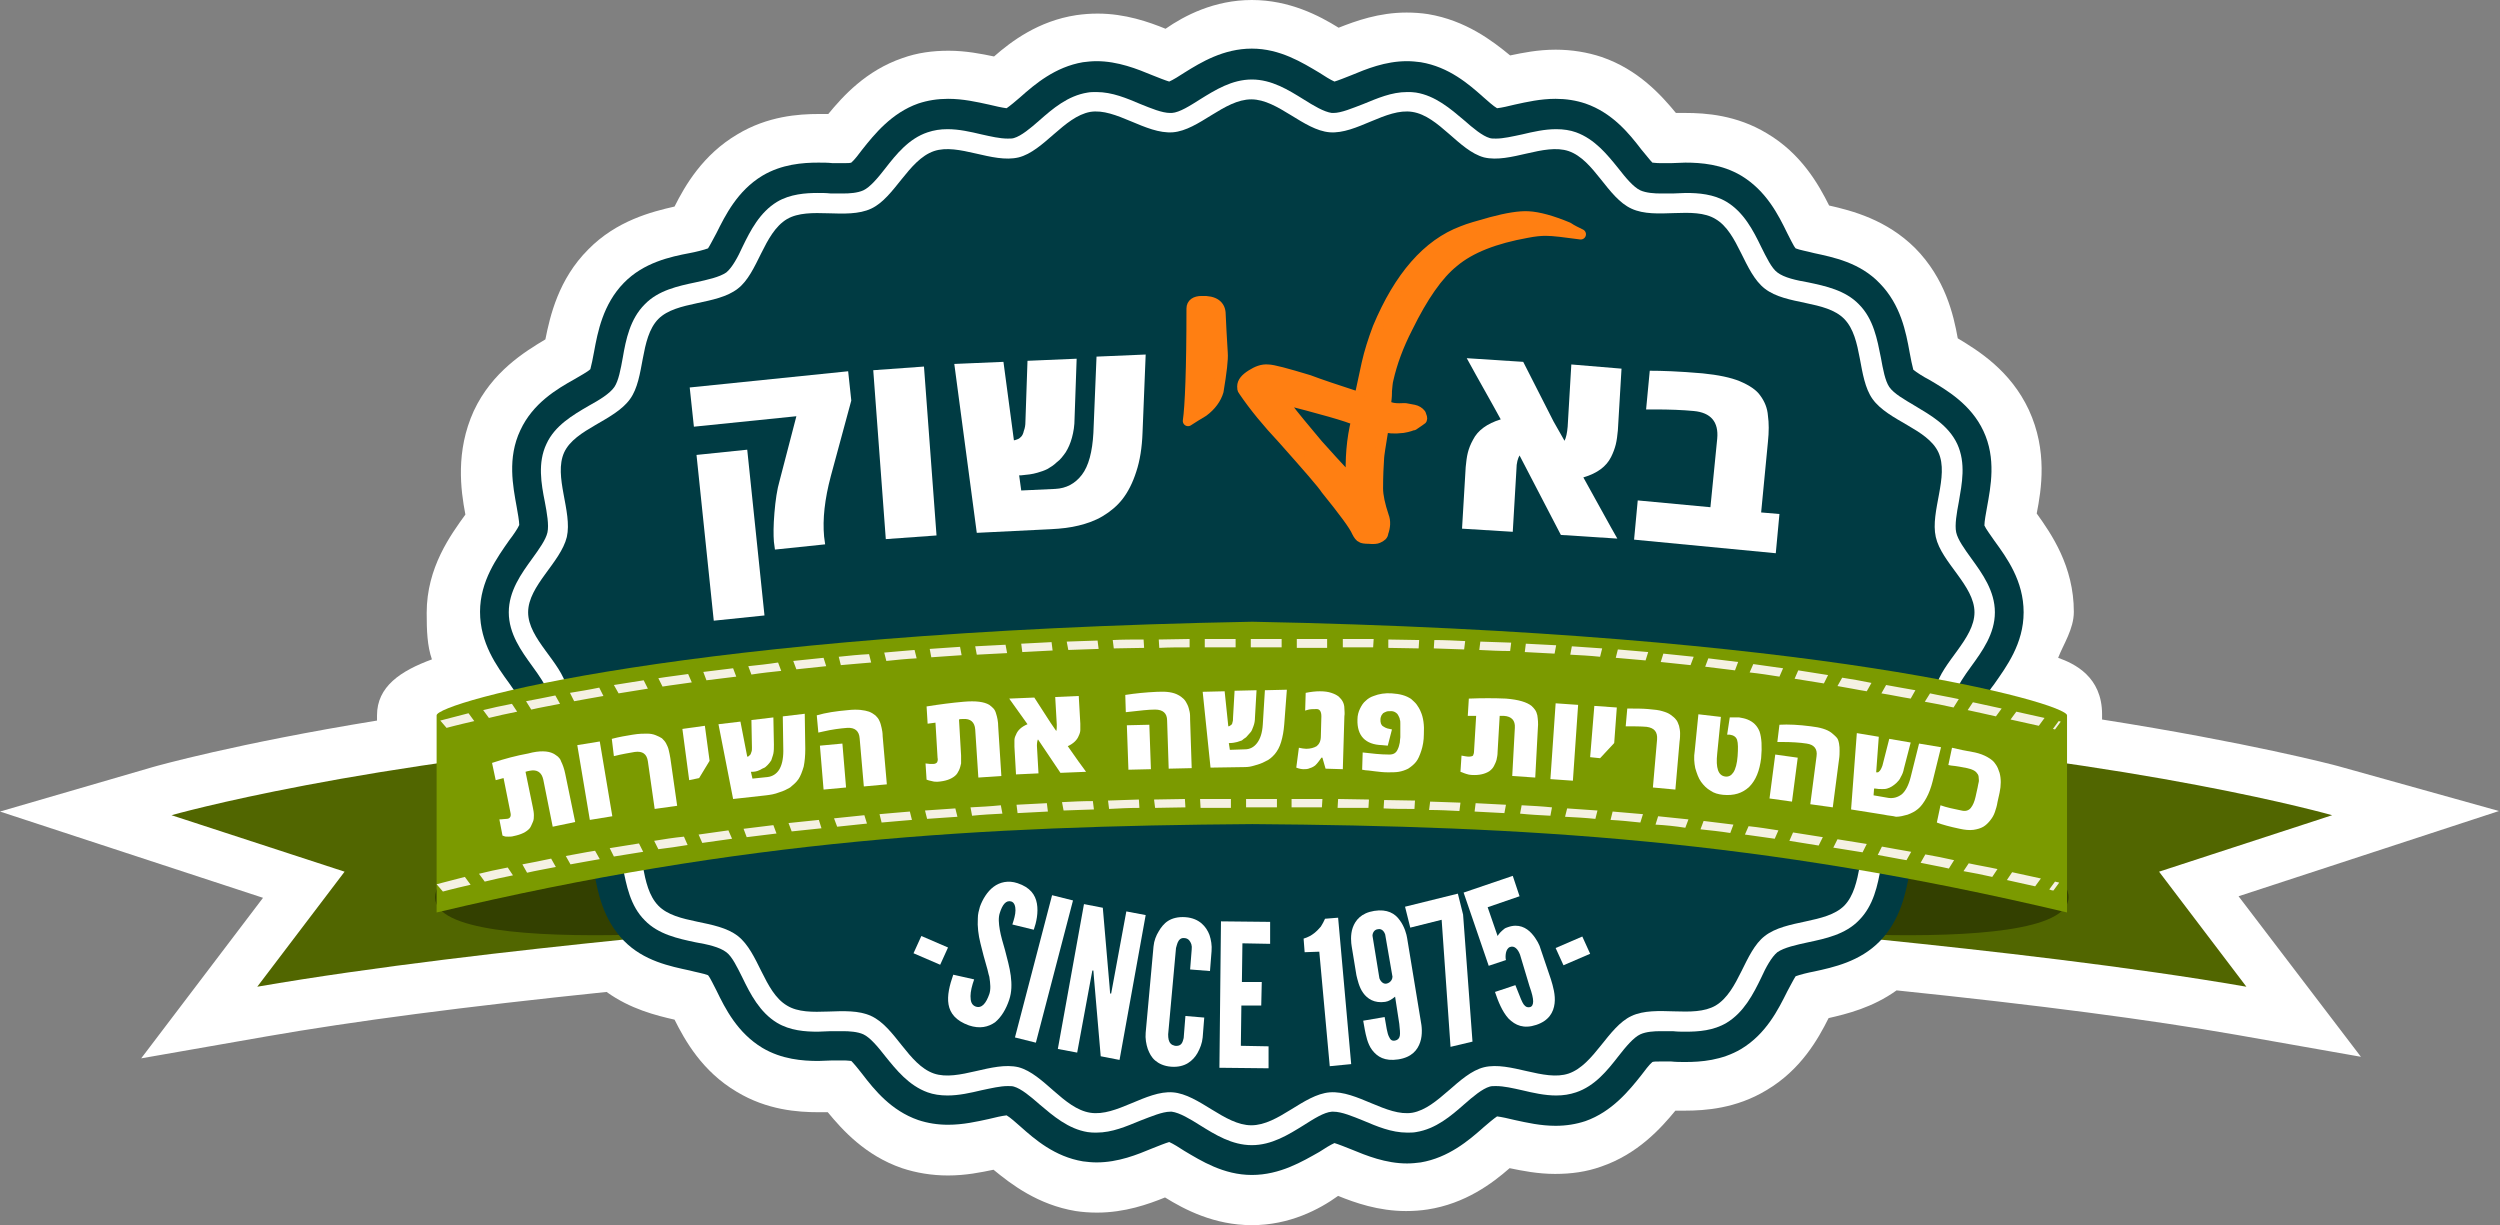 <?xml version="1.0" encoding="utf-8"?>
<!-- Generator: Adobe Illustrator 18.1.1, SVG Export Plug-In . SVG Version: 6.00 Build 0)  -->
<svg version="1.1" id="Layer_1" xmlns="http://www.w3.org/2000/svg" xmlns:xlink="http://www.w3.org/1999/xlink" x="0px" y="0px"
	 viewBox="0 0 478.1 234.3" enable-background="new 0 0 478.1 234.3" xml:space="preserve">
<rect x="0" y="0" width="478.1" height="234.3" fill="#808080" stroke="none"/>
<path fill="#FFFFFF" d="M239.4,234.3c-7.2,0-12.9-3-16.6-5.3c-3.2,1.3-7.7,2.9-13,2.9c-1.4,0-2.8-0.1-4.1-0.3
	c-7.2-1.2-12.3-5.1-15.7-7.9c-2.4,0.5-5.3,1.1-8.7,1.1c-3.1,0-6.1-0.5-8.8-1.4c-7-2.4-11.4-7.3-14.2-10.7c-0.6,0-1.2,0-1.8,0
	c-3.9,0-9.8-0.4-15.6-3.9c-6.6-3.9-9.9-9.8-11.9-13.8c-3.5-0.8-8.4-2-13-5.3c-27.1,2.8-48.4,5.6-65,8.5l-24,4.2l23.3-30.7L0,155.2
	l29.2-8.5c0.7-0.2,15.9-4.5,42.9-8.9v-1c0-5.5,4.5-8.5,10.5-10.7c-0.9-2.6-1-5.5-1-8.9c0-8.7,4.6-14.9,7.4-18.8
	c-0.9-4.7-1.9-12.1,1.6-19.8c3.5-7.5,9.7-11.3,13.7-13.7c0.9-4.5,2.5-11.5,8.2-17.2c5.4-5.5,12.1-7.2,16.5-8.2c2-4,5.4-9.9,12-13.8
	c5.8-3.5,11.7-3.9,15.6-3.9c0.6,0,1.2,0,1.8,0c2.8-3.4,7.2-8.3,14.2-10.7c2.8-1,5.7-1.4,8.8-1.4c3.3,0,6.3,0.6,8.7,1.1
	c3.3-2.9,8.5-6.8,15.7-7.9c1.4-0.2,2.7-0.3,4.1-0.3c5.3,0,9.8,1.6,13,2.9C226.5,3,232.2,0,239.4,0c7.2,0,12.9,3,16.6,5.3
	c3.3-1.3,7.7-2.9,13-2.9c1.4,0,2.8,0.1,4.1,0.3c7.2,1.2,12.3,5.1,15.7,7.9c2.4-0.5,5.3-1.1,8.7-1.1c3.1,0,6.1,0.5,8.8,1.4
	c7,2.4,11.4,7.3,14.2,10.7c0.6,0,1.2,0,1.8,0c3.9,0,9.8,0.4,15.6,3.9c6.6,3.9,9.9,9.8,11.9,13.8c4.4,1,11,2.7,16.5,8.2
	c5.7,5.8,7.3,12.7,8.1,17.2c4,2.4,10.1,6.2,13.6,13.7c3.6,7.8,2.4,15.2,1.5,19.8c2.8,3.9,7.1,10.1,7.1,18.8c0,3.3-2,6.2-3,8.8
	c3.1,1.1,8.4,3.6,8.4,10.8v1c28,4.4,44.4,8.7,45.1,8.9l30.8,8.6l-49.8,16.3l23.4,30.7l-23.8-4.2c-16.6-2.9-37.9-5.7-65-8.5
	c-4.6,3.3-9.5,4.5-13,5.3c-2,4-5.3,9.9-11.9,13.8c-5.8,3.5-11.7,3.9-15.6,3.9c-0.6,0-1.2,0-1.8,0c-2.8,3.4-7.2,8.3-14.2,10.7
	c-2.8,1-5.7,1.4-8.8,1.4c-3.3,0-6.3-0.6-8.7-1.1c-3.3,2.9-8.5,6.8-15.7,7.9c-1.3,0.2-2.7,0.3-4.1,0.3c-5.3,0-9.8-1.6-13-2.9
	C252.3,231.3,246.6,234.3,239.4,234.3z"/>
<path fill-rule="evenodd" clip-rule="evenodd" fill="#516600" d="M150.4,176.4c7.9,0-56.7,4.6-101.2,12.3l16.7-22l-33.1-10.8
	c0,0,36.1-10.3,97.9-15.1C129.5,153.7,150.4,176.4,150.4,176.4z"/>
<path fill-rule="evenodd" clip-rule="evenodd" fill="#334000" d="M153.1,176.7c0,0-74.3,7.8-69.7-6.3c4.4-14,70.5-10.8,70.5-10.8
	L153.1,176.7z"/>
<path fill-rule="evenodd" clip-rule="evenodd" fill="#516600" d="M328.4,176.4c-7.9,0,56.7,4.6,101.2,12.3l-16.7-22l33.1-10.8
	c0,0-36.1-10.3-97.9-15.1C349.3,153.7,328.4,176.4,328.4,176.4z"/>
<path fill-rule="evenodd" clip-rule="evenodd" fill="#334000" d="M325.6,176.7c0,0,74.3,7.8,69.8-6.3c-4.4-14-70.5-10.8-70.5-10.8
	L325.6,176.7z"/>
<path fill-rule="evenodd" clip-rule="evenodd" fill="#003B43" d="M239.4,224.7c-5.4,0-9.7-2.7-12.9-4.6c-0.9-0.6-2.2-1.4-2.9-1.7
	c-0.7,0.2-2.2,0.8-3.2,1.2c-2.9,1.2-6.5,2.7-10.7,2.7c-0.9,0-1.8-0.1-2.6-0.2c-5.4-0.9-9.2-4.2-12-6.7c-0.8-0.7-1.9-1.7-2.6-2.1
	c-0.9,0.1-2.2,0.4-3.4,0.7c-2.3,0.5-4.9,1.1-7.8,1.1c-2,0-3.9-0.3-5.7-0.9c-5.2-1.8-8.4-5.8-10.7-8.8c-0.6-0.8-1.6-2-2.1-2.5
	c-0.2,0-0.7-0.1-1.5-0.1c-0.7,0-1.4,0-2.1,0c-0.9,0-1.8,0.1-2.7,0.1c-3,0-7-0.3-10.7-2.5c-4.8-2.9-7.1-7.5-8.8-11
	c-0.5-0.9-1.1-2.3-1.6-2.9c-0.7-0.3-2.4-0.6-3.5-0.9c-3.7-0.8-8.8-1.8-12.6-5.7c-4-4.1-5-9.3-5.7-13.2c-0.2-1.1-0.5-2.6-0.7-3.3
	c-0.6-0.5-2-1.4-3-1.9c-3.4-2-8-4.7-10.4-9.8c-2.5-5.3-1.4-10.7-0.7-14.6c0.2-1.1,0.5-2.7,0.5-3.5c-0.3-0.7-1.3-2-1.9-2.9
	c-2.4-3.3-5.6-7.7-5.6-13.7c0-5.9,3.3-10.4,5.6-13.7c0.7-0.9,1.6-2.2,1.9-2.9c0-0.7-0.3-2.4-0.5-3.5c-0.7-3.9-1.8-9.3,0.7-14.6
	c2.4-5.2,7-7.9,10.4-9.8c1-0.6,2.5-1.4,3-1.9c0.2-0.7,0.5-2.2,0.7-3.3c0.7-3.8,1.7-9.1,5.7-13.2c3.8-3.9,8.9-5,12.6-5.7
	c1.1-0.2,2.7-0.6,3.5-0.9c0.4-0.6,1.1-2,1.6-2.9c1.7-3.4,4-8.1,8.8-11c3.7-2.2,7.7-2.5,10.7-2.5c0.9,0,1.8,0,2.7,0.1
	c0.7,0,1.4,0,2.1,0c0.8,0,1.2,0,1.5-0.1c0.6-0.5,1.5-1.7,2.1-2.5c2.3-2.9,5.6-7,10.7-8.8c1.8-0.6,3.7-0.9,5.7-0.9
	c2.9,0,5.5,0.6,7.8,1.1c1.2,0.3,2.6,0.6,3.4,0.7c0.6-0.4,1.8-1.4,2.6-2.1c2.8-2.5,6.7-5.8,12-6.7c0.8-0.1,1.7-0.2,2.6-0.2
	c4.1,0,7.8,1.5,10.7,2.7c1,0.4,2.5,1,3.2,1.2c0.7-0.3,2-1.1,2.9-1.7c3.2-2,7.5-4.6,12.9-4.6c5.4,0,9.7,2.7,12.9,4.6
	c0.9,0.6,2.2,1.4,2.9,1.7c0.7-0.2,2.2-0.8,3.2-1.2c2.9-1.2,6.5-2.7,10.7-2.7c0.9,0,1.8,0.1,2.6,0.2c5.4,0.9,9.2,4.2,12,6.7
	c0.8,0.7,1.9,1.7,2.6,2.1c0.9-0.1,2.2-0.4,3.4-0.7c2.3-0.5,4.9-1.1,7.8-1.1c2,0,3.9,0.3,5.7,0.9c5.2,1.8,8.4,5.8,10.7,8.8
	c0.7,0.8,1.6,2,2.1,2.5c0.2,0,0.7,0.1,1.5,0.1c0.7,0,1.4,0,2.1,0c0.9,0,1.8-0.1,2.7-0.1c3,0,7,0.3,10.7,2.5c4.8,2.9,7.1,7.5,8.8,11
	c0.5,0.9,1.1,2.3,1.6,2.9c0.7,0.3,2.4,0.6,3.5,0.9c3.7,0.8,8.8,1.8,12.6,5.8c4,4.1,5,9.3,5.7,13.2c0.2,1.1,0.5,2.6,0.7,3.3
	c0.6,0.5,2,1.4,3,1.9c3.4,2,8,4.7,10.4,9.8c2.5,5.3,1.4,10.7,0.7,14.6c-0.2,1.1-0.5,2.7-0.5,3.5c0.3,0.7,1.3,2,1.9,2.9
	c2.4,3.3,5.6,7.7,5.6,13.7s-3.3,10.4-5.6,13.7c-0.7,0.9-1.6,2.2-1.9,2.9c0,0.7,0.3,2.4,0.5,3.5c0.7,3.9,1.8,9.3-0.7,14.6
	c-2.4,5.2-7,7.9-10.4,9.8c-1,0.6-2.5,1.4-3,1.9c-0.2,0.7-0.5,2.2-0.7,3.3c-0.7,3.8-1.7,9.1-5.7,13.2c-3.8,3.9-8.9,5-12.6,5.8
	c-1.1,0.2-2.7,0.6-3.5,0.9c-0.4,0.6-1.1,2-1.6,2.9c-1.7,3.4-4,8.1-8.8,11c-3.7,2.2-7.7,2.5-10.7,2.5c-0.9,0-1.8,0-2.7-0.1
	c-0.7,0-1.4,0-2.1,0c-0.8,0-1.2,0-1.5,0.1c-0.6,0.5-1.5,1.7-2.1,2.5c-2.3,2.9-5.6,7-10.7,8.8c-1.8,0.6-3.7,0.9-5.7,0.9
	c-2.9,0-5.5-0.6-7.8-1.1c-1.2-0.3-2.6-0.6-3.4-0.7c-0.6,0.4-1.8,1.4-2.6,2.1c-2.8,2.5-6.7,5.8-12,6.7c-0.8,0.1-1.7,0.2-2.6,0.2
	c-4.1,0-7.8-1.5-10.7-2.7c-1-0.4-2.5-1-3.2-1.2c-0.7,0.3-2,1.1-2.9,1.7C249.1,222.1,244.8,224.7,239.4,224.7z"/>
<path fill-rule="evenodd" clip-rule="evenodd" fill="#FFFFFF" d="M239.4,219c-3.8,0-7-2-9.9-3.8c-1.9-1.2-3.9-2.4-5.4-2.6
	c-0.1,0-0.2,0-0.3,0c-1.5,0-3.6,0.9-5.7,1.7c-2.7,1.1-5.4,2.3-8.4,2.3c-0.6,0-1.1,0-1.7-0.1c-3.7-0.6-6.6-3.1-9.2-5.3
	c-1.7-1.5-3.5-3-4.9-3.4c-0.3-0.1-0.7-0.1-1.2-0.1c-1.4,0-3.1,0.4-5,0.8c-2.1,0.5-4.3,1-6.5,1c-1.4,0-2.7-0.2-3.8-0.6
	c-3.6-1.3-6-4.3-8.1-6.9c-1.4-1.8-2.9-3.6-4.2-4.2c-1.1-0.5-2.7-0.6-3.9-0.6c-0.7,0-1.5,0-2.3,0c-0.8,0-1.7,0.1-2.5,0.1
	c-2.4,0-5.3-0.2-7.8-1.7c-3.3-2-5.1-5.5-6.6-8.6c-1-2-2-4.1-3.1-4.9c-1.3-1-3.6-1.5-5.9-1.9c-3.3-0.7-7.1-1.5-9.7-4.2
	c-2.8-2.8-3.5-6.7-4.2-10.2c-0.4-2.2-0.8-4.4-1.6-5.6c-0.9-1.3-2.9-2.4-4.9-3.6c-3-1.8-6.4-3.7-8.1-7.3c-1.7-3.7-0.9-7.6-0.3-11.1
	c0.4-2.1,0.8-4.4,0.5-5.8c-0.3-1.4-1.6-3.2-2.9-5c-2.1-2.9-4.5-6.2-4.5-10.3c0-4.1,2.4-7.4,4.5-10.3c1.3-1.8,2.6-3.6,2.9-5
	c0.3-1.4-0.1-3.7-0.5-5.8c-0.7-3.5-1.4-7.5,0.3-11.1c1.6-3.5,5-5.5,8.1-7.3c2-1.1,4-2.3,4.9-3.6c0.8-1.2,1.2-3.4,1.6-5.6
	c0.6-3.5,1.4-7.4,4.2-10.2c2.6-2.7,6.4-3.5,9.7-4.2c2.3-0.5,4.6-1,5.9-1.9c1.1-0.9,2.2-2.9,3.1-4.9c1.5-3.1,3.3-6.6,6.6-8.6
	c2.5-1.5,5.5-1.7,7.8-1.7c0.8,0,1.6,0,2.5,0.1c0.8,0,1.5,0,2.3,0c1.3,0,2.8-0.1,3.9-0.6c1.3-0.6,2.8-2.4,4.2-4.2
	c2.1-2.7,4.5-5.7,8.1-6.9c1.2-0.4,2.4-0.6,3.8-0.6c2.2,0,4.4,0.5,6.5,1c1.8,0.4,3.5,0.8,5,0.8c0.5,0,0.9,0,1.2-0.1
	c1.4-0.4,3.2-1.9,4.9-3.4c2.5-2.2,5.4-4.7,9.2-5.3c0.5-0.1,1.1-0.1,1.7-0.1c3,0,5.8,1.2,8.4,2.3c2,0.8,4.1,1.7,5.7,1.7
	c0.1,0,0.2,0,0.3,0c1.5-0.1,3.5-1.4,5.4-2.6c2.9-1.8,6.1-3.8,9.9-3.8c3.8,0,7,2,9.9,3.8c1.9,1.2,3.9,2.4,5.4,2.6c0.1,0,0.2,0,0.3,0
	c1.5,0,3.6-0.9,5.7-1.7c2.7-1.1,5.4-2.3,8.4-2.3c0.6,0,1.1,0,1.7,0.1c3.7,0.6,6.6,3.1,9.2,5.3c1.7,1.5,3.5,3,4.9,3.4
	c0.3,0.1,0.7,0.1,1.2,0.1c1.4,0,3.1-0.4,5-0.8c2.1-0.5,4.3-1,6.5-1c1.4,0,2.7,0.2,3.8,0.6c3.6,1.3,6,4.3,8.1,6.9
	c1.4,1.8,2.9,3.6,4.2,4.2c1.1,0.5,2.7,0.6,3.9,0.6c0.7,0,1.5,0,2.3,0c0.8,0,1.7-0.1,2.5-0.1c2.4,0,5.3,0.2,7.8,1.7
	c3.3,2,5.1,5.5,6.6,8.6c1,2,2,4.1,3.1,4.9c1.3,1,3.6,1.5,5.9,1.9c3.3,0.7,7.1,1.5,9.7,4.2c2.8,2.8,3.5,6.7,4.2,10.2
	c0.4,2.2,0.8,4.4,1.6,5.6c0.9,1.3,2.9,2.4,4.9,3.6c3,1.8,6.4,3.7,8.1,7.3c1.7,3.7,0.9,7.6,0.3,11.1c-0.4,2.1-0.8,4.4-0.5,5.8
	c0.3,1.4,1.6,3.2,2.9,5c2.1,2.9,4.5,6.2,4.5,10.3s-2.4,7.4-4.5,10.3c-1.3,1.8-2.6,3.6-2.9,5c-0.3,1.4,0.1,3.7,0.5,5.8
	c0.7,3.5,1.4,7.5-0.3,11.1c-1.6,3.5-5,5.5-8.1,7.3c-2,1.1-4,2.3-4.9,3.6c-0.8,1.2-1.2,3.4-1.6,5.6c-0.6,3.5-1.4,7.4-4.2,10.2
	c-2.6,2.7-6.4,3.5-9.7,4.2c-2.3,0.5-4.6,1-5.9,1.9c-1.1,0.9-2.2,2.9-3.1,4.9c-1.5,3.1-3.3,6.6-6.6,8.6c-2.5,1.5-5.4,1.7-7.8,1.7
	c-0.8,0-1.6,0-2.5-0.1c-0.8,0-1.5,0-2.3,0c-1.3,0-2.8,0.1-3.9,0.6c-1.3,0.6-2.8,2.4-4.2,4.2c-2.1,2.7-4.5,5.7-8.1,6.9
	c-1.2,0.4-2.4,0.6-3.8,0.6c-2.2,0-4.4-0.5-6.5-1c-1.8-0.4-3.5-0.8-5-0.8c-0.5,0-0.9,0-1.2,0.1c-1.4,0.4-3.2,1.9-4.9,3.4
	c-2.5,2.2-5.4,4.7-9.2,5.3c-0.5,0.1-1.1,0.1-1.7,0.1c-3,0-5.8-1.2-8.4-2.3c-2-0.8-4.1-1.7-5.7-1.7c-0.1,0-0.2,0-0.3,0
	c-1.5,0.1-3.5,1.4-5.4,2.6C246.4,217,243.2,219,239.4,219z"/>
<path fill-rule="evenodd" clip-rule="evenodd" fill="#003B43" d="M377.6,117.1c0,5.1-6.2,9.5-7.4,14.4c-1.1,4.9,2.6,11.6,0.5,16.2
	c-2.1,4.5-9.6,6-12.6,10.2c-2.9,4-1.8,11.6-5.4,15.3c-3.5,3.5-11.1,2.6-15.2,5.8c-3.9,3-4.9,10.6-9.4,13.3c-4.3,2.5-11.4-0.2-16.1,2
	c-4.5,2.1-7.1,9.3-12,11c-4.7,1.6-11.2-2.4-16.2-1.2c-4.8,1.2-8.7,7.8-13.7,8.7c-4.9,0.8-10.6-4.3-15.8-3.9c-5,0.4-9.8,6.3-15,6.3
	c-5.1,0-10-5.9-15-6.3c-5.1-0.4-10.8,4.7-15.8,3.9c-5.1-0.8-8.9-7.4-13.7-8.7c-5-1.2-11.5,2.8-16.2,1.2c-4.9-1.7-7.4-8.9-12-11
	c-4.7-2.2-11.9,0.6-16.1-2c-4.4-2.6-5.4-10.2-9.4-13.3c-4.1-3.2-11.7-2.2-15.2-5.8c-3.6-3.7-2.5-11.2-5.4-15.3
	c-3-4.2-10.5-5.7-12.6-10.2c-2.1-4.6,1.6-11.3,0.5-16.2c-1.1-4.9-7.4-9.3-7.4-14.4c0-5.1,6.2-9.5,7.4-14.4
	c1.1-4.9-2.6-11.6-0.5-16.2c2.1-4.5,9.6-6,12.6-10.2c2.9-4,1.8-11.6,5.4-15.3c3.5-3.5,11.1-2.6,15.2-5.8c3.9-3,4.9-10.6,9.4-13.3
	c4.3-2.5,11.4,0.2,16.1-2c4.5-2.1,7.1-9.3,12-11c4.7-1.6,11.2,2.4,16.2,1.2c4.8-1.2,8.7-7.8,13.7-8.7c4.9-0.8,10.6,4.3,15.8,3.9
	c5-0.4,9.8-6.3,15-6.3c5.1,0,10,5.9,15,6.3c5.1,0.4,10.8-4.7,15.8-3.9c5.1,0.8,8.9,7.4,13.7,8.7c5,1.2,11.5-2.8,16.2-1.2
	c4.9,1.7,7.4,8.9,12,11c4.7,2.2,11.9-0.6,16.1,2c4.4,2.6,5.4,10.2,9.4,13.3c4.1,3.2,11.7,2.2,15.2,5.8c3.6,3.7,2.5,11.2,5.4,15.3
	c3,4.2,10.5,5.7,12.6,10.2c2.1,4.6-1.6,11.3-0.5,16.2C371.3,107.6,377.6,112,377.6,117.1z"/>
<path fill-rule="evenodd" clip-rule="evenodd" fill="#7B9A00" d="M239.5,118.9c108.6,2.1,155.8,15.6,155.8,17.9v37.7
	c-58.9-14-103.6-16.5-155.8-16.9c-52.2,0.4-97.1,2.9-156,16.9v-37.7C83.5,134.4,130.8,120.9,239.5,118.9z"/>
<g>
	<path fill="#F5F1E3" d="M238.3,152.7L238.3,152.7L238.3,152.7L238.3,152.7z M238.3,154.4L238.3,154.4l0-1.6c2,0,3.9,0,5.9,0l0,1.6
		C242.2,154.4,240.2,154.4,238.3,154.4L238.3,154.4z M229.5,152.8L229.5,152.8c1.9,0,3.9,0,5.9,0l0,1.7c-2,0-3.9,0-5.8,0
		L229.5,152.8L229.5,152.8z M247,154.4L247,154.4l0-1.6c2,0,3.9,0,5.9,0l-0.1,1.6C250.9,154.4,249,154.4,247,154.4L247,154.4z
		 M220.7,152.9L220.7,152.9c1.9,0,3.9-0.1,5.9-0.1l0.1,1.6c-2,0-3.9,0.1-5.8,0.1L220.7,152.9L220.7,152.9L220.7,152.9z M255.8,154.5
		L255.8,154.5l0.1-1.7c2,0,3.9,0.1,5.9,0.1l-0.1,1.6C259.7,154.5,257.8,154.5,255.8,154.5L255.8,154.5z M211.9,153.1L211.9,153.1
		c1.9-0.1,3.9-0.1,5.9-0.2l0.1,1.6c-2,0-3.9,0.1-5.8,0.2L211.9,153.1L211.9,153.1z M264.6,154.6L264.6,154.6l0.1-1.6
		c2,0,3.9,0.1,5.9,0.1l-0.1,1.6C268.4,154.7,266.5,154.7,264.6,154.6L264.6,154.6z M203.1,153.4L203.1,153.4
		c1.9-0.1,3.9-0.2,5.9-0.2l0.2,1.6c-2,0.1-3.9,0.1-5.8,0.2L203.1,153.4L203.1,153.4z M273.3,154.9L273.3,154.9l0.2-1.6
		c1.9,0.1,3.9,0.1,5.8,0.2l-0.2,1.6C277.2,155,275.2,154.9,273.3,154.9L273.3,154.9z M203.1,153.4L203.1,153.4L203.1,153.4
		L203.1,153.4L203.1,153.4L203.1,153.4z M282.2,153.6L282.2,153.6L282.2,153.6C282.2,153.6,282.2,153.6,282.2,153.6L282.2,153.6z
		 M282,155.2L282,155.2l0.2-1.6c1.9,0.1,3.9,0.2,5.8,0.3l-0.3,1.6C285.8,155.4,283.9,155.3,282,155.2L282,155.2z M194.4,153.9
		L194.4,153.9c1.9-0.1,3.9-0.2,5.8-0.3l0.2,1.6c-2,0.1-3.9,0.2-5.8,0.3L194.4,153.9L194.4,153.9z M291,154L291,154L291,154
		c1.9,0.1,3.9,0.2,5.8,0.4l-0.3,1.6c-1.9-0.1-3.9-0.2-5.8-0.4L291,154L291,154z M185.6,154.4L185.6,154.4c1.9-0.1,3.9-0.2,5.8-0.4
		l0.3,1.6c-2,0.1-3.9,0.2-5.8,0.4L185.6,154.4L185.6,154.4z M299.7,154.6L299.7,154.6L299.7,154.6c1.9,0.1,3.9,0.3,5.8,0.4l-0.4,1.6
		c-1.9-0.2-3.9-0.3-5.8-0.4L299.7,154.6L299.7,154.6z M176.9,155L176.9,155c1.9-0.1,3.9-0.3,5.8-0.4l0.4,1.6c-2,0.1-3.9,0.3-5.8,0.4
		L176.9,155L176.9,155z M168.2,155.7L168.2,155.7c1.9-0.2,3.8-0.3,5.8-0.5l0.4,1.6c-2,0.2-3.9,0.3-5.8,0.5L168.2,155.7L168.2,155.7z
		 M308.4,155.2L308.4,155.2L308.4,155.2c1.9,0.2,3.9,0.3,5.8,0.5l-0.5,1.6c-1.9-0.2-3.8-0.4-5.7-0.5L308.4,155.2L308.4,155.2z
		 M159.5,156.5L159.5,156.5c1.9-0.2,3.8-0.4,5.8-0.6l0.5,1.6c-1.9,0.2-3.9,0.4-5.7,0.6L159.5,156.5L159.5,156.5z M316.6,157.7
		L316.6,157.7l0.5-1.6c1.9,0.2,3.8,0.4,5.8,0.6l-0.6,1.6C320.4,158,318.5,157.8,316.6,157.7L316.6,157.7z M150.8,157.4L150.8,157.4
		c1.9-0.2,3.8-0.4,5.8-0.6l0.5,1.6c-1.9,0.2-3.9,0.4-5.7,0.6L150.8,157.4L150.8,157.4z M325.2,158.6L325.2,158.6l0.6-1.6
		c1.9,0.2,3.8,0.5,5.7,0.7l-0.6,1.6C329,159,327.1,158.8,325.2,158.6L325.2,158.6z M142.2,158.5L142.2,158.5
		c1.9-0.2,3.8-0.5,5.7-0.7l0.6,1.6c-1.9,0.2-3.8,0.5-5.7,0.7L142.2,158.5L142.2,158.5L142.2,158.5z M333.7,159.6L333.7,159.6
		l0.7-1.6c1.9,0.2,3.8,0.5,5.7,0.8l-0.7,1.6C337.5,160.1,335.6,159.9,333.7,159.6L333.7,159.6z M133.6,159.6L133.6,159.6
		c1.9-0.3,3.8-0.5,5.7-0.8l0.7,1.6c-1.9,0.3-3.8,0.5-5.7,0.8L133.6,159.6L133.6,159.6z M342.2,160.8L342.2,160.8l0.7-1.6
		c1.9,0.3,3.8,0.6,5.7,0.9l-0.8,1.6C345.9,161.4,344.1,161.1,342.2,160.8L342.2,160.8z M125.1,160.8L125.1,160.8
		c1.8-0.3,3.7-0.6,5.7-0.8l0.7,1.6c-1.9,0.3-3.8,0.6-5.6,0.8L125.1,160.8L125.1,160.8z M351.4,160.5L351.4,160.5L351.4,160.5
		c1.9,0.3,3.7,0.6,5.6,0.9l-0.8,1.6c-1.9-0.3-3.7-0.6-5.6-0.9L351.4,160.5L351.4,160.5z M116.6,162.2L116.6,162.2
		c1.8-0.3,3.7-0.6,5.6-0.9l0.8,1.6c-1.9,0.3-3.8,0.6-5.6,0.9L116.6,162.2L116.6,162.2z M359.9,161.9L359.9,161.9L359.9,161.9
		c1.8,0.3,3.7,0.7,5.6,1l-0.9,1.6c-1.9-0.3-3.7-0.7-5.5-1L359.9,161.9L359.9,161.9z M108.2,163.7L108.2,163.7c1.8-0.3,3.6-0.7,5.6-1
		l0.9,1.6c-1.9,0.3-3.8,0.7-5.6,1L108.2,163.7L108.2,163.7z M367.3,165L367.3,165l0.9-1.6c1.8,0.3,3.7,0.7,5.5,1.1l-1,1.6
		C371,165.7,369.1,165.4,367.3,165L367.3,165z M99.9,165.3L99.9,165.3c1.7-0.3,3.6-0.7,5.5-1.1l0.9,1.6c-2,0.4-3.8,0.7-5.5,1.1
		L99.9,165.3L99.9,165.3z M376.5,165.1L376.5,165.1L376.5,165.1c1.8,0.4,3.7,0.7,5.5,1.1l-1,1.5c-1.8-0.4-3.7-0.8-5.5-1.1
		L376.5,165.1L376.5,165.1z M91.6,167.1L91.6,167.1c1.6-0.4,3.4-0.8,5.5-1.2l1,1.5c-2,0.4-3.8,0.8-5.4,1.2L91.6,167.1L91.6,167.1z
		 M384.8,166.8L384.8,166.8L384.8,166.8c1.8,0.4,3.6,0.8,5.5,1.2l-1.1,1.5c-1.8-0.4-3.6-0.8-5.4-1.2L384.8,166.8L384.8,166.8z
		 M83.5,169.1L83.5,169.1c0,0,1.9-0.5,5.4-1.4l1.1,1.5c-3.5,0.8-5.3,1.3-5.3,1.3L83.5,169.1L83.5,169.1L83.5,169.1z M391.9,170.1
		L391.9,170.1l1.1-1.5c0.3,0.1,0.6,0.1,0.8,0.2l-1.1,1.5C392.4,170.3,392.2,170.2,391.9,170.1z"/>
</g>
<g>
	<path fill="#F5F1E3" d="M239.2,122.2c0.6,0,1.2,0,1.8,0c1.4,0,2.7,0,4.1,0l0,1.6c-1.3,0-2.7,0-4.1,0c-0.6,0-1.2,0-1.8,0V122.2
		L239.2,122.2z M235.1,122.2L235.1,122.2c0.4,0,0.8,0,1.2,0v1.6c-0.4,0-0.8,0-1.2,0c-1.6,0-3.1,0-4.7,0l0-1.6
		C232,122.2,233.5,122.2,235.1,122.2L235.1,122.2z M248,122.2L248,122.2L248,122.2c2,0,3.9,0,5.8,0l0,1.7c-1.9,0-3.9,0-5.8,0
		L248,122.2L248,122.2z M256.8,122.2L256.8,122.2L256.8,122.2c2,0,3.9,0,5.9,0l-0.1,1.6c-1.9,0-3.9,0-5.8,0L256.8,122.2L256.8,122.2
		z M221.6,122.3L221.6,122.3c1.9,0,3.9-0.1,5.9-0.1l0,1.6c-2,0-3.9,0-5.8,0.1L221.6,122.3L221.6,122.3z M265.5,122.3L265.5,122.3
		L265.5,122.3c2,0,3.9,0.1,5.9,0.1l-0.1,1.6c-1.9,0-3.9-0.1-5.8-0.1L265.5,122.3L265.5,122.3z M212.8,122.4L212.8,122.4
		c1.9-0.1,3.9-0.1,5.9-0.1l0.1,1.6c-2,0-3.9,0.1-5.8,0.1L212.8,122.4L212.8,122.4z M274.3,122.4L274.3,122.4L274.3,122.4
		c2,0,3.9,0.1,5.9,0.2l-0.2,1.6c-1.9-0.1-3.9-0.1-5.8-0.2L274.3,122.4L274.3,122.4z M204,122.7L204,122.7c1.9-0.1,3.9-0.1,5.9-0.2
		l0.2,1.6c-2,0.1-3.9,0.1-5.8,0.2L204,122.7L204,122.7L204,122.7z M282.9,124.3L282.9,124.3l0.2-1.6l0,0c1.9,0.1,3.9,0.1,5.9,0.2
		l-0.2,1.6C286.8,124.5,284.9,124.4,282.9,124.3L282.9,124.3z M195.3,123.1L195.3,123.1c1.9-0.1,3.9-0.2,5.8-0.3l0.2,1.6
		c-2,0.1-3.9,0.2-5.8,0.3L195.3,123.1L195.3,123.1z M291.6,124.7L291.6,124.7l0.2-1.6c1.9,0.1,3.9,0.2,5.8,0.3l-0.3,1.6
		C295.5,124.9,293.5,124.8,291.6,124.7L291.6,124.7z M195.3,123.1L195.3,123.1L195.3,123.1L195.3,123.1L195.3,123.1z M186.5,123.6
		L186.5,123.6c1.9-0.1,3.9-0.2,5.8-0.3l0.3,1.6c-2,0.1-3.9,0.2-5.8,0.3L186.5,123.6L186.5,123.6z M300.3,125.2L300.3,125.2l0.3-1.6
		c1.9,0.1,3.9,0.3,5.8,0.4l-0.4,1.6C304.1,125.4,302.2,125.3,300.3,125.2L300.3,125.2z M177.8,124.1L177.8,124.1
		c1.9-0.1,3.9-0.3,5.8-0.4l0.3,1.6c-2,0.1-3.9,0.3-5.8,0.4L177.8,124.1L177.8,124.1z M309,125.8L309,125.8l0.4-1.6
		c1.9,0.2,3.9,0.3,5.8,0.5l-0.5,1.6C312.8,126.1,310.9,126,309,125.8L309,125.8z M169.1,124.8L169.1,124.8c1.9-0.2,3.8-0.3,5.8-0.5
		l0.4,1.6c-2,0.1-3.9,0.3-5.8,0.5L169.1,124.8L169.1,124.8z M317.6,126.6L317.6,126.6l0.5-1.6c1.9,0.2,3.8,0.4,5.8,0.6l-0.6,1.6
		C321.3,127,319.4,126.8,317.6,126.6L317.6,126.6z M160.4,125.6L160.4,125.6c1.9-0.2,3.8-0.4,5.8-0.5l0.4,1.6
		c-2,0.2-3.9,0.3-5.8,0.5L160.4,125.6L160.4,125.6L160.4,125.6z M151.7,126.4L151.7,126.4c1.9-0.2,3.8-0.4,5.8-0.6l0.5,1.6
		c-1.9,0.2-3.9,0.4-5.7,0.6L151.7,126.4L151.7,126.4L151.7,126.4z M326.1,127.5L326.1,127.5l0.6-1.6c1.9,0.2,3.8,0.5,5.7,0.7
		l-0.6,1.6C329.9,128,328,127.7,326.1,127.5L326.1,127.5z M143.1,127.4L143.1,127.4c1.9-0.2,3.8-0.4,5.7-0.7l0.6,1.6
		c-1.9,0.2-3.8,0.4-5.7,0.7L143.1,127.4L143.1,127.4z M334.6,128.6L334.6,128.6l0.7-1.6c1.9,0.3,3.8,0.5,5.7,0.8l-0.7,1.6
		C338.4,129.1,336.5,128.8,334.6,128.6L334.6,128.6z M134.5,128.5L134.5,128.5c1.9-0.2,3.8-0.5,5.7-0.7l0.6,1.6
		c-1.9,0.2-3.8,0.5-5.7,0.7L134.5,128.5L134.5,128.5z M343.9,128.2L343.9,128.2L343.9,128.2c1.9,0.3,3.7,0.6,5.7,0.9l-0.8,1.6
		c-1.9-0.3-3.8-0.6-5.6-0.9L343.9,128.2L343.9,128.2z M125.9,129.7L125.9,129.7c1.8-0.3,3.7-0.5,5.7-0.8l0.7,1.6
		c-1.9,0.3-3.8,0.5-5.6,0.8L125.9,129.7L125.9,129.7z M352.3,129.6L352.3,129.6L352.3,129.6c1.9,0.3,3.7,0.6,5.6,1l-0.9,1.6
		c-1.9-0.3-3.7-0.7-5.6-1L352.3,129.6L352.3,129.6z M117.4,131L117.4,131c1.8-0.3,3.7-0.6,5.7-0.9l0.8,1.6c-1.9,0.3-3.8,0.6-5.6,0.9
		L117.4,131L117.4,131z M360.7,131L360.7,131L360.7,131L360.7,131L360.7,131L360.7,131z M359.8,132.6L359.8,132.6l0.9-1.6
		c1.8,0.3,3.7,0.7,5.6,1l-0.9,1.6C363.5,133.3,361.7,132.9,359.8,132.6L359.8,132.6z M109,132.5L109,132.5c1.8-0.3,3.7-0.6,5.6-1
		l0.8,1.6c-1.9,0.3-3.8,0.7-5.6,1L109,132.5L109,132.5z M368.1,134.2L368.1,134.2l1-1.6c1.8,0.4,3.7,0.7,5.5,1.1l-1,1.6
		C371.8,134.9,369.9,134.5,368.1,134.2L368.1,134.2z M100.6,134.1L100.6,134.1c1.7-0.3,3.6-0.7,5.6-1.1l0.9,1.6
		c-2,0.4-3.8,0.7-5.5,1.1L100.6,134.1L100.6,134.1z M376.3,135.8L376.3,135.8l1-1.5c1.8,0.4,3.6,0.8,5.5,1.2l-1.1,1.5
		C380,136.6,378.1,136.2,376.3,135.8L376.3,135.8z M92.4,135.8L92.4,135.8c1.6-0.4,3.4-0.8,5.5-1.2l1,1.5c-2,0.4-3.8,0.8-5.4,1.2
		L92.4,135.8L92.4,135.8z M384.5,137.6L384.5,137.6l1.1-1.5c1.8,0.4,3.6,0.8,5.4,1.2l-1.1,1.5C388.1,138.4,386.3,138,384.5,137.6
		L384.5,137.6z M84.2,137.8L84.2,137.8c0,0,1.9-0.5,5.4-1.4l1.1,1.5c-3.5,0.8-5.3,1.3-5.3,1.3L84.2,137.8L84.2,137.8z M84.2,137.8
		L84.2,137.8L84.2,137.8L84.2,137.8L84.2,137.8z M393.7,137.9L393.7,137.9L393.7,137.9c0.1,0,0.3,0.1,0.4,0.1l-1.1,1.5
		c-0.1,0-0.3-0.1-0.4-0.1L393.7,137.9z"/>
</g>
<path fill="#FFFFFF" d="M157.6,102.6l0.2,1.5l-9.6,1l-0.2-1.5c-0.1-1.3-0.1-3.1,0.1-5.5c0.2-2.4,0.5-4.5,1-6.2l3.2-12.3l-19.6,2
	l-0.8-7.5l30.3-3.1l0.6,5.6L158.9,91C157.7,95.5,157.3,99.3,157.6,102.6z M146.2,117.7l-9.7,1L133.2,87l9.7-1L146.2,117.7z"/>
<path fill="#FFFFFF" d="M179.1,102.4l-9.7,0.7L167,70.8l9.7-0.7L179.1,102.4z"/>
<path fill="#FFFFFF" d="M201,101.2l-14.2,0.7l-4.3-32.3l9.4-0.4l2,15c0.2,0,0.4-0.1,0.7-0.2s0.5-0.3,0.7-0.5
	c0.2-0.2,0.4-0.6,0.5-1.1c0.2-0.5,0.3-1.1,0.3-1.7l0.4-11.7l9.4-0.4L205.5,80c0,1.4-0.2,2.6-0.5,3.7c-0.3,1.1-0.7,2-1.2,2.8
	c-0.5,0.7-1,1.4-1.7,1.9c-0.6,0.6-1.3,1-1.8,1.3c-0.6,0.3-1.2,0.5-1.9,0.7c-1,0.3-2,0.4-3.1,0.5l-0.4,0l0.4,2.9l6.5-0.3
	c2.1-0.1,3.8-1,5.1-2.7c1.3-1.7,2-4.4,2.2-8l0.6-14.6l9.4-0.4l-0.6,14.9c-0.1,2.9-0.5,5.4-1.2,7.5c-0.7,2.2-1.6,3.9-2.6,5.2
	c-1,1.3-2.3,2.4-3.8,3.3c-1.5,0.9-3,1.4-4.6,1.8C204.7,100.9,203,101.1,201,101.2z"/>
<path fill="#FF7F12" stroke="#FF7F12" stroke-width="2" stroke-linecap="round" stroke-linejoin="round" stroke-miterlimit="10" d="
	M233.8,67.5c0.1,1.2-0.2,3.7-0.8,7.3c-0.4,1.4-1.4,2.8-2.9,3.9c-1,0.6-2,1.2-2.9,1.8c0.4-2.7,0.7-9.9,0.7-21.5
	c0-0.9,0.7-1.4,1.9-1.4c2.4-0.1,3.6,0.8,3.6,2.5C233.5,62.1,233.6,64.5,233.8,67.5z"/>
<path fill="#FF7F12" stroke="#FF7F12" stroke-width="2" stroke-linecap="round" stroke-linejoin="round" stroke-miterlimit="10" d="
	M302.3,44.8c-3-0.4-5.2-0.7-6.7-0.7c-0.9,0-2.1,0.1-3.6,0.4c-6.1,1.1-10.8,2.9-14,5.6c-3,2.4-5.9,6.6-8.8,12.5
	c-1.8,3.5-3,6.8-3.7,9.9c-0.2,0.7-0.2,1.5-0.3,2.3l0,0.3c0,0.8-0.1,1.5-0.2,2.3c0.5,0.5,1.5,0.8,3.2,0.7l0.4,0l0.2,0
	c0.5,0.1,1.1,0.2,1.6,0.3c0.5,0.1,1,0.4,1.3,0.8c0.2,0.5,0.3,0.8,0.2,1c-0.1,0.1-0.6,0.4-1.6,1.1c-0.2,0-0.4,0.1-0.7,0.2
	c-0.3,0.1-0.7,0.2-1.3,0.3c-1.7,0.2-2.9,0.1-3.7-0.2c-0.6,3.6-0.9,5.6-0.9,6c-0.1,1.5-0.2,3.4-0.2,5.8c0,1.4,0.4,3.2,1.1,5.3
	c0.4,1,0.3,2.1-0.1,3.2c0,0.4-0.3,0.7-1,1c-0.2,0.1-0.8,0.2-1.7,0.1c-0.8,0-1.3-0.1-1.4-0.2c-0.3-0.1-0.6-0.5-0.9-1.1
	c-0.5-1.2-2.5-3.9-5.9-8.1c-0.7-1.1-3.5-4.3-8.3-9.7c-2.9-3.1-5.4-6.1-7.5-9.2c-0.2-0.2-0.2-0.5-0.2-0.8c0-0.8,0.6-1.5,1.7-2.2
	c1.1-0.7,2.1-1.1,3.2-1c0.9,0,3.5,0.7,7.8,2c2.1,0.8,5.4,1.9,9.7,3.3c0.5-2.2,0.9-4.3,1.4-6.5c0.5-2.2,1.2-4.4,2.1-6.8
	c4.1-9.8,9.5-16,16.2-18.5c1.2-0.5,3-1,5.5-1.7c3-0.8,5.4-1.2,7.1-1.1c1.9,0.1,4.5,0.8,7.6,2.1C300.6,44,301.5,44.4,302.3,44.8z
	 M259.4,80.4c-1.7-0.8-6.7-2.2-14.9-4.3c0.7,0.6,1.3,1.2,1.7,1.8c1.2,1.6,3.2,4,5.8,7.1c1.6,1.8,3.7,4.1,6.4,7
	C258.2,87.8,258.5,84,259.4,80.4z"/>
<path fill="#FFFFFF" d="M310.1,70.5l-0.7,11.8c-0.1,1-0.2,1.9-0.4,2.7c-0.2,0.8-0.5,1.6-0.9,2.4c-0.9,1.8-2.6,3.1-5.3,3.9
	c2.9,5.2,5,9.1,6.5,11.7l-10.8-0.7l-7.9-15.2c-0.3,0.5-0.6,1.4-0.6,2.7l-0.7,11.9l-9.7-0.6l0.7-11.8c0.1-1,0.2-1.9,0.4-2.7
	c0.2-0.8,0.5-1.6,1-2.5c0.9-1.8,2.7-3.1,5.3-3.9c-1.9-3.5-4.1-7.3-6.5-11.7l10.8,0.7l5.8,11.4l2.1,3.7c0.3-0.6,0.5-1.5,0.6-2.7
	l0.7-11.9L310.1,70.5z"/>
<path fill="#FFFFFF" d="M325.6,71.4c3,0.3,5.4,0.8,7.1,1.5c1.9,0.8,3.2,1.7,3.9,2.7c0.9,1.2,1.4,2.5,1.5,3.9c0.2,1.4,0.2,3.1,0,5
	l-1.3,13.5l3.5,0.3l-0.7,7.5l-27.1-2.6l0.7-7.5l13.9,1.3l1.3-13.1c0.3-3.2-1.2-5-4.5-5.3c-2.1-0.2-4.6-0.3-7.5-0.3h-1.6l0.7-7.4
	C317.7,70.9,321,71,325.6,71.4z"/>
<g>
	<path fill="#FFFFFF" d="M105.8,144.1c0.4,0.2,0.6,0.4,0.9,0.6c0.2,0.2,0.5,0.5,0.6,0.9c0.3,0.6,0.6,1.4,0.8,2.4l1.9,9.2l-4.3,0.9
		l-1.8-9c-0.3-1.4-1.2-2-2.6-1.7c-0.4,0.1-0.6,0.1-0.8,0.2l1.4,6.8c0.1,0.5,0.2,1,0.2,1.5c0,0.4,0,0.9-0.2,1.3s-0.3,0.8-0.6,1.2
		c-0.6,0.7-1.6,1.2-3.1,1.5c-0.3,0.1-0.7,0.1-1,0.1c-0.4,0-0.6,0-0.8-0.1l-0.3-0.1l-0.6-3.1c0.6,0,1-0.1,1.4-0.1s0.6-0.2,0.7-0.4
		c0.1-0.2,0.1-0.5,0-0.9l-1.3-6.5l-1.5,0.4l-0.7-3.3c2.4-0.8,4.7-1.4,6.9-1.8C103.2,143.5,104.8,143.6,105.8,144.1z"/>
	<path fill="#FFFFFF" d="M117.1,156.1l-4.3,0.7l-2.4-14.3l4.3-0.7L117.1,156.1z"/>
	<path fill="#FFFFFF" d="M117,141.3c1.5-0.4,2.8-0.6,4-0.8c1.2-0.2,2.1-0.2,2.7-0.2c0.7,0,1.2,0.1,1.7,0.3c0.5,0.2,0.9,0.4,1.2,0.6
		c0.3,0.3,0.6,0.6,0.8,1c0.2,0.4,0.4,0.8,0.5,1.3c0.1,0.4,0.2,0.9,0.3,1.5l1.3,9.1l-4.3,0.6l-1.3-9.1c-0.2-1.4-1-2-2.5-1.8
		c-1.1,0.2-2.4,0.4-4,0.8L117,141.3z"/>
	<path fill="#FFFFFF" d="M131.8,149.2l-1.3-9.8l4.3-0.6l0.9,6.7l-2,3.3L131.8,149.2z"/>
	<path fill="#FFFFFF" d="M146.5,152.1l-6.3,0.7l-2.8-14.3l4.2-0.5l1.3,6.7c0.1,0,0.2,0,0.3-0.1c0.1-0.1,0.2-0.2,0.3-0.3
		c0.1-0.1,0.1-0.3,0.2-0.5c0.1-0.2,0.1-0.5,0.1-0.8l-0.1-5.3l4.2-0.5l0.1,5.2c0,0.6,0,1.2-0.1,1.7c-0.1,0.5-0.3,0.9-0.4,1.3
		c-0.2,0.3-0.4,0.6-0.7,0.9c-0.3,0.3-0.5,0.5-0.8,0.6c-0.3,0.1-0.5,0.3-0.8,0.4c-0.4,0.2-0.9,0.3-1.4,0.3l-0.2,0l0.3,1.3l2.9-0.3
		c0.9-0.1,1.7-0.6,2.2-1.4c0.5-0.8,0.8-2,0.8-3.6l-0.1-6.6l4.2-0.5l0.1,6.7c0,1.3-0.1,2.4-0.3,3.4c-0.3,1-0.6,1.8-1,2.4
		s-1,1.1-1.6,1.6c-0.7,0.4-1.3,0.7-2,0.9C148.1,151.9,147.3,152,146.5,152.1z"/>
	<path fill="#FFFFFF" d="M162.2,135.8c1.8-0.2,3.1,0,4,0.3c0.5,0.2,0.8,0.4,1.2,0.7c0.3,0.3,0.6,0.6,0.8,1.1
		c0.2,0.4,0.3,0.9,0.4,1.3s0.2,1,0.2,1.6l0.8,9.2l-4.4,0.4l-0.8-9.2c-0.1-1.4-0.9-2.1-2.4-2c-1.3,0.1-2.9,0.3-4.6,0.7l-0.9,0.2
		l-0.3-3.3C157.9,136.3,159.9,136,162.2,135.8z M161.8,150.6l-4.3,0.4l-0.7-8.4l4.3-0.4L161.8,150.6z"/>
	<path fill="#FFFFFF" d="M189.2,134.8c0.3,0.2,0.6,0.5,0.8,0.7s0.4,0.6,0.5,1c0.2,0.6,0.4,1.5,0.4,2.5l0.6,9.4l-4.4,0.3l-0.6-9.2
		c-0.1-1.4-0.9-2.1-2.3-2c-0.4,0-0.6,0-0.8,0.1l0.4,6.9c0,0.6,0,1.1,0,1.5c-0.1,0.4-0.2,0.9-0.4,1.3c-0.2,0.4-0.4,0.8-0.8,1.1
		c-0.7,0.6-1.8,1-3.3,1.1c-0.3,0-0.7,0-1-0.1c-0.3-0.1-0.6-0.1-0.8-0.2l-0.3-0.1l-0.2-3.1c0.6,0.1,1,0.1,1.4,0.1
		c0.4,0,0.6-0.1,0.8-0.3c0.1-0.2,0.2-0.5,0.1-0.9l-0.4-6.7l-1.5,0.2l-0.2-3.3c2.5-0.4,4.8-0.7,7.1-0.9S188.2,134.2,189.2,134.8z"/>
	<path fill="#FFFFFF" d="M206.3,133.1l0.3,5.3c0,0.5,0,0.9,0,1.2c0,0.3-0.1,0.7-0.3,1.1c-0.3,0.8-1,1.5-2.1,2
		c1.5,2.2,2.7,3.8,3.5,4.9l-4.9,0.2l-4.3-6.4c-0.1,0.2-0.2,0.6-0.2,1.2l0.3,5.3l-4.3,0.2l-0.3-5.3c0-0.4,0-0.8,0-1.2
		c0-0.4,0.1-0.7,0.3-1.1c0.3-0.8,1-1.5,2.2-2c-1-1.4-2.2-3.1-3.5-4.9l4.8-0.2l3.1,4.8l1.1,1.6c0.1-0.3,0.1-0.7,0.1-1.2l-0.3-5.3
		L206.3,133.1z"/>
	<path fill="#FFFFFF" d="M221.3,132.3c1.8-0.1,3.1,0.1,4,0.6c0.4,0.2,0.8,0.5,1.1,0.8c0.3,0.3,0.5,0.7,0.7,1.1
		c0.2,0.4,0.3,0.9,0.4,1.3s0.1,1,0.1,1.6l0.3,9.2l-4.4,0.1l-0.3-9.2c0-1.4-0.8-2.1-2.3-2.1c-1.3,0-2.9,0.2-4.7,0.4l-0.9,0.1
		l-0.1-3.3C217.1,132.6,219.1,132.4,221.3,132.3z M220.1,147.1l-4.3,0.1l-0.3-8.5l4.3-0.1L220.1,147.1z"/>
	<path fill="#FFFFFF" d="M237.9,146.7l-6.4,0.1l-1.5-14.5l4.2-0.1l0.7,6.7c0.1,0,0.2,0,0.3-0.1c0.1-0.1,0.2-0.1,0.3-0.2
		s0.2-0.3,0.2-0.5c0.1-0.2,0.1-0.5,0.1-0.8l0.3-5.2l4.2-0.1l-0.3,5.2c0,0.6-0.1,1.2-0.3,1.7c-0.2,0.5-0.3,0.9-0.6,1.2
		s-0.5,0.6-0.8,0.9c-0.3,0.2-0.6,0.4-0.8,0.6c-0.3,0.1-0.6,0.2-0.9,0.3c-0.4,0.1-0.9,0.2-1.4,0.2l-0.2,0l0.2,1.3l2.9-0.1
		c0.9,0,1.7-0.4,2.3-1.2c0.6-0.8,1-1.9,1.1-3.6l0.4-6.5l4.2-0.1l-0.5,6.6c-0.1,1.3-0.3,2.4-0.6,3.4s-0.7,1.7-1.2,2.3
		c-0.5,0.6-1.1,1.1-1.8,1.4c-0.7,0.4-1.4,0.6-2.1,0.8S238.8,146.7,237.9,146.7z"/>
	<path fill="#FFFFFF" d="M251.5,146.4c-0.3,0.2-0.6,0.4-1,0.5c-0.4,0.2-0.8,0.2-1.2,0.2c-0.4,0-0.9-0.1-1.4-0.3l0.5-3.8
		c0.5,0.1,1,0.2,1.4,0.2c0.8,0,1.5-0.2,2-0.5c0.5-0.4,0.8-1,0.8-1.9l0.1-3.8c0-0.9-0.3-1.4-0.9-1.4c-0.7,0-1.3,0-1.9,0.2l-0.3,0.1
		l0.1-3.4c1-0.2,1.9-0.3,2.7-0.3c0.9,0,1.6,0.1,2.2,0.3c0.6,0.2,1,0.4,1.4,0.7c0.3,0.3,0.6,0.6,0.8,1c0.2,0.4,0.3,0.8,0.3,1.3
		c0,0.4,0.1,0.9,0,1.5l-0.3,10.1l-3.3-0.1l-0.6-2.1l-0.2,0c-0.1,0.2-0.3,0.4-0.5,0.7S251.7,146.2,251.5,146.4z"/>
	<path fill="#FFFFFF" d="M259.6,137.6c0-0.8,0.2-1.5,0.5-2.1c0.3-0.6,0.6-1.1,1.1-1.5c0.4-0.4,0.9-0.7,1.5-0.9
		c1-0.4,2.2-0.6,3.5-0.5c1.5,0.1,2.7,0.4,3.7,1.1c0.3,0.3,0.7,0.6,1,1s0.6,0.9,0.8,1.4c0.5,1.1,0.7,2.6,0.6,4.3
		c0,1.2-0.2,2.3-0.5,3.2c-0.3,0.9-0.6,1.6-1,2.1c-0.4,0.5-0.9,0.9-1.5,1.3c-0.6,0.3-1.2,0.5-1.8,0.6s-1.3,0.1-2.1,0.1
		c-0.8,0-1.7-0.1-2.5-0.2c-0.8-0.1-1.5-0.2-1.8-0.2l-0.6-0.1l0.1-3.3c1.7,0.2,3.4,0.4,5.1,0.4c0.8,0,1.3-0.3,1.6-1
		c0.2-0.4,0.3-0.8,0.4-1.3c0-0.4,0.1-0.8,0.1-1c0-0.2,0-0.5,0-0.9c0-0.3,0-0.6,0-0.9s0-0.5,0-0.8c0-0.3,0-0.6-0.1-0.8
		c0-0.2-0.1-0.4-0.2-0.6s-0.2-0.4-0.3-0.5c-0.3-0.3-0.7-0.5-1.1-0.5c-0.4,0-0.8,0-1,0.1s-0.5,0.2-0.6,0.3c-0.1,0.1-0.2,0.3-0.3,0.4
		c-0.1,0.2-0.2,0.5-0.2,0.8c0,0.3,0,0.5,0.1,0.8c0.1,0.2,0.2,0.4,0.4,0.5c0.3,0.2,0.5,0.3,0.8,0.4l0.9,0.2l-0.8,3.1l-1.1-0.1
		C261.1,142.4,259.5,140.7,259.6,137.6z"/>
	<path fill="#FFFFFF" d="M292.9,135c0.3,0.3,0.5,0.5,0.7,0.8s0.3,0.6,0.4,1c0.1,0.7,0.2,1.5,0.1,2.5l-0.5,9.4l-4.4-0.3l0.5-9.2
		c0.1-1.4-0.6-2.2-2.1-2.3c-0.4,0-0.6,0-0.8,0l-0.4,6.9c0,0.6-0.1,1-0.2,1.5c-0.1,0.4-0.3,0.8-0.5,1.2s-0.5,0.7-0.9,1
		c-0.8,0.5-1.9,0.8-3.4,0.7c-0.3,0-0.7-0.1-1-0.2c-0.3-0.1-0.6-0.2-0.8-0.3l-0.3-0.1l0.2-3.1c0.6,0.1,1,0.2,1.4,0.2
		c0.4,0,0.7-0.1,0.8-0.2c0.1-0.2,0.2-0.5,0.2-0.9l0.4-6.7l-1.6,0l0.2-3.3c2.5-0.1,4.9-0.1,7.1,0C290.5,133.8,292,134.3,292.9,135z"
		/>
	<path fill="#FFFFFF" d="M300.8,149.3l-4.3-0.3l1-14.5l4.3,0.3L300.8,149.3z"/>
	<path fill="#FFFFFF" d="M304.1,144.8l0.8-9.8l4.3,0.3l-0.5,6.8L306,145L304.1,144.8z"/>
	<path fill="#FFFFFF" d="M311.2,135.5c1.5,0,2.9,0,4,0.1c1.2,0.1,2.1,0.2,2.7,0.4c0.7,0.2,1.2,0.4,1.6,0.7c0.4,0.3,0.8,0.6,1,0.9
		c0.3,0.3,0.4,0.7,0.6,1.2c0.1,0.5,0.2,0.9,0.2,1.4c0,0.4,0,1-0.1,1.6l-0.8,9.2l-4.3-0.4l0.8-9.2c0.1-1.4-0.5-2.2-2-2.4
		c-1.1-0.1-2.5-0.1-4-0.1L311.2,135.5z"/>
	<path fill="#FFFFFF" d="M330.8,137.2c0.6,0,1.2,0,1.8,0c0.6,0.1,1.1,0.2,1.6,0.4c0.5,0.2,1,0.5,1.4,0.9c0.4,0.4,0.7,0.9,0.9,1.4
		c0.4,1.2,0.5,2.9,0.3,5.1c-0.3,2.4-1,4.2-2.3,5.5c-1.3,1.2-2.9,1.7-5,1.5c-0.9-0.1-1.7-0.3-2.4-0.8c-0.7-0.4-1.3-1-1.8-1.7
		s-0.8-1.6-1.1-2.6c-0.2-1-0.3-2.1-0.1-3.3l0.7-7l4.3,0.5l-0.7,7c-0.3,2.8,0.2,4.2,1.5,4.4c0.7,0.1,1.2-0.2,1.6-0.8
		c0.4-0.6,0.7-1.7,0.8-3.1s0.1-2.5-0.1-3.1c-0.2-0.6-0.7-0.9-1.4-1h-0.5L330.8,137.2z"/>
	<path fill="#FFFFFF" d="M342.7,153.3l-4.3-0.6l1.1-8.4l4.3,0.6L342.7,153.3z M346.3,138.9c1.8,0.2,3.1,0.6,3.9,1.2
		c0.4,0.3,0.7,0.6,1,0.9s0.4,0.7,0.5,1.2c0.1,0.5,0.1,0.9,0.1,1.4c0,0.4,0,1-0.1,1.6l-1.2,9.2l-4.3-0.6l1.2-9.2
		c0.2-1.4-0.5-2.2-1.9-2.4c-1.3-0.2-2.9-0.3-4.7-0.3l-0.9,0l0.4-3.3C342,138.5,344,138.6,346.3,138.9z"/>
	<path fill="#FFFFFF" d="M360.3,155.8l-6.3-1l1.1-14.6l4.2,0.7l-0.5,6.8c0.1,0,0.2,0,0.3,0c0.1,0,0.2-0.1,0.3-0.2
		c0.1-0.1,0.2-0.2,0.3-0.4s0.2-0.4,0.3-0.7l1.3-5.1l4.1,0.7l-1.3,5c-0.1,0.6-0.3,1.1-0.6,1.6c-0.2,0.5-0.5,0.8-0.8,1.1
		s-0.6,0.5-0.9,0.7s-0.6,0.3-0.9,0.4c-0.3,0.1-0.6,0.1-0.9,0.1c-0.5,0-0.9,0-1.4-0.1l-0.2,0l-0.1,1.3l2.9,0.5
		c0.9,0.1,1.7-0.1,2.5-0.7c0.7-0.6,1.3-1.7,1.7-3.3l1.6-6.4l4.2,0.7l-1.6,6.5c-0.3,1.2-0.7,2.3-1.2,3.2c-0.5,0.9-1,1.6-1.6,2.1
		c-0.6,0.5-1.2,0.8-2,1.1c-0.7,0.2-1.5,0.4-2.2,0.4C361.9,156,361.1,156,360.3,155.8z"/>
	<path fill="#FFFFFF" d="M377.7,143.9c0.9,0.2,1.7,0.5,2.4,0.9c0.7,0.4,1.2,0.8,1.5,1.3c0.4,0.5,0.6,1.1,0.8,1.7
		c0.3,1.1,0.3,2.4,0,3.8l-0.4,1.8c-0.1,0.7-0.3,1.3-0.5,1.9c-0.2,0.6-0.5,1.1-0.9,1.6s-0.8,0.9-1.3,1.2c-0.5,0.3-1.2,0.5-1.9,0.6
		c-0.8,0.1-1.7,0-2.6-0.2c-1.9-0.4-3.4-0.8-4.4-1.2l0.7-3.3c1.1,0.4,2.5,0.7,4,1c0.8,0.2,1.4,0,1.8-0.5c0.4-0.5,0.7-1.2,0.9-2.1
		l0.4-1.8c0.1-0.4,0.1-0.7,0.2-1s0-0.6,0-0.9c0-0.3-0.1-0.6-0.3-0.8c-0.3-0.5-1-0.8-1.9-1c-1-0.2-2-0.4-3.1-0.5l-0.5-0.1l0.7-3.3
		C374.5,143.3,376,143.6,377.7,143.9z"/>
</g>
<g>
	<path fill="#FFFFFF" d="M176.2,179l5.1,2.2l-1.5,3.3l-5.1-2.2L176.2,179z"/>
	<path fill="#FFFFFF" d="M193.6,176.8c0.3-0.9,0.6-1.9,0.6-2.7c0-0.8-0.2-1.5-0.8-1.7c-1-0.3-1.7,0.6-2.2,2.2c-0.3,0.9-0.2,2,0,3.2
		s0.6,2.5,1,3.9c0.4,1.6,0.9,3.3,1.1,4.9c0.2,1.6,0.2,3.1-0.3,4.6c-0.6,1.8-1.5,3.3-2.7,4.3c-1.3,0.9-2.9,1.3-5,0.6
		c-2.5-0.9-3.6-2.3-3.9-4s0.2-3.7,0.9-5.7l4,0.9c-0.4,1.1-0.7,2.3-0.7,3.2c0,1,0.2,1.7,1,2c1.2,0.4,2-0.7,2.6-2.4
		c0.3-0.9,0.2-2,0-3.3c-0.2-0.6-0.3-1.3-0.5-1.9c-0.4-1.3-0.8-2.9-1.2-4.5c-0.4-1.6-0.6-3.2-0.5-4.8c0-0.8,0.2-1.5,0.4-2.2
		c0.5-1.4,1.4-2.9,2.6-3.8c1.2-0.9,2.8-1.3,4.6-0.7c2.4,0.8,3.4,2.2,3.7,3.9c0.3,1.7-0.1,3.6-0.6,5L193.6,176.8z"/>
	<path fill="#FFFFFF" d="M201.2,171.2l4,1l-7.1,27.2l-4-1L201.2,171.2z"/>
	<path fill="#FFFFFF" d="M209.2,186.9l-0.1-1.3l-0.2,0l-2.9,15.7l-3.7-0.7l5-27.7l3.6,0.7l1.3,15.1l0.1,1.3l0.2,0l2.9-15.7l3.7,0.7
		l-5,27.7l-3.6-0.7L209.2,186.9z"/>
	<path fill="#FFFFFF" d="M230.3,194.6l-0.3,3.8c-0.1,1.1-0.5,2.1-1,3c-0.4,0.7-1,1.4-1.8,1.9c-0.8,0.5-1.9,0.8-3.2,0.7
		c-1.4-0.1-2.4-0.6-3.1-1.2c-0.7-0.6-1.1-1.4-1.4-2.2c-0.3-0.9-0.5-2-0.4-3.1l1.5-16.5c0.1-1.1,0.5-2.1,1-2.9c0.4-0.7,1-1.5,1.8-2
		c0.8-0.5,1.9-0.8,3.3-0.7s2.4,0.6,3.1,1.2c0.7,0.6,1.2,1.4,1.5,2.2c0.3,0.9,0.5,2,0.4,3.1l-0.3,3.8l-3.8-0.3l0.3-3.8
		c0.1-0.8-0.1-1.3-0.5-1.8c-0.2-0.2-0.5-0.4-0.9-0.4c-0.7-0.1-1.1,0.4-1.3,0.9c-0.1,0.3-0.2,0.6-0.3,1l-1.5,16.5
		c0,0.8,0.1,1.4,0.5,1.8c0.2,0.2,0.4,0.3,0.8,0.4c0.9,0.1,1.3-0.3,1.5-0.9c0.1-0.3,0.2-0.6,0.2-1l0.3-3.8L230.3,194.6z"/>
	<path fill="#FFFFFF" d="M233.5,176.2l9.4,0.1l0,4.2l-5.3-0.1l-0.1,7.4l3.8,0l-0.1,4.5l-3.8,0l-0.1,7.7l5.3,0.1l0,4.2l-9.4-0.1
		L233.5,176.2z"/>
	<path fill="#FFFFFF" d="M249.5,182.1l-0.2-2.6c1.7-0.5,2.6-1.5,3.3-2.3c0.3-0.5,0.6-1,0.8-1.5l2.5-0.2l2.5,28l-4.1,0.4l-2-21.9
		L249.5,182.1z"/>
	<path fill="#FFFFFF" d="M258.5,181c-0.1-0.6-0.3-2.2,0.2-3.6c0.5-1.4,1.6-2.8,4.1-3.2c2.5-0.4,4,0.5,4.9,1.8
		c0.9,1.2,1.3,2.7,1.4,3.4l2.6,15.8c0.2,1,0.4,2.6-0.1,4.1c-0.5,1.5-1.6,2.9-4.2,3.3c-2.6,0.4-4-0.5-5-1.8c-0.9-1.2-1.2-2.9-1.4-3.9
		l-0.3-1.7l4.1-0.7c0.3,1.8,0.5,3.1,0.8,3.7c0.3,0.7,0.6,0.9,1.2,0.8c0.5-0.1,0.8-0.4,0.9-0.9c0.1-0.5,0-1.3-0.1-2.3l-0.8-5.2
		c-0.6,0.5-1.2,0.9-1.9,1c-2.1,0.3-3.4-0.6-4.2-1.7s-1.1-2.6-1.3-3.4L258.5,181z M264.9,178.7c-0.1-0.3-0.5-1.2-1.4-1
		c-0.9,0.1-1.1,1.1-1,1.4l1.3,8c0.1,0.3,0.6,1.2,1.4,1s1.1-0.9,1.1-1.3L264.9,178.7z"/>
	<path fill="#FFFFFF" d="M275.7,175.9l-6,1.5l-1-4l10.1-2.5l1,4l1.8,24.3l-4.2,1L275.7,175.9z"/>
	<path fill="#FFFFFF" d="M290.7,182.6c-0.4-1.1-1.1-1.8-1.9-1.5c-0.4,0.1-0.7,0.6-0.8,1.1c-0.1,0.5-0.1,1.1,0,1.4l-3.3,1.1l-4.8-14
		l9.4-3.2l1.3,3.9l-6.1,2.1l1.9,5.5c0.3-0.5,0.7-0.9,1.2-1.3c0.2-0.2,0.5-0.3,0.8-0.4c2-0.7,3.5,0.1,4.5,1.2c1,1.1,1.6,2.4,1.7,2.9
		l2,5.9c0.4,1.3,0.9,3,0.7,4.6c-0.2,1.7-1.1,3.3-3.5,4.1c-2.4,0.8-4,0.1-5.3-1.2c-1.2-1.3-2-3.3-2.6-5.1l3.9-1.3l0.4,1
		c0.5,1.3,0.9,2.3,1.2,2.7c0.4,0.5,0.7,0.6,1.2,0.5c0.4-0.1,0.6-0.5,0.6-1.1s-0.2-1.5-0.7-2.9L290.7,182.6z"/>
	<path fill="#FFFFFF" d="M297.5,181.3l5.1-2.2l1.5,3.3l-5.1,2.2L297.5,181.3z"/>
</g>
</svg>
